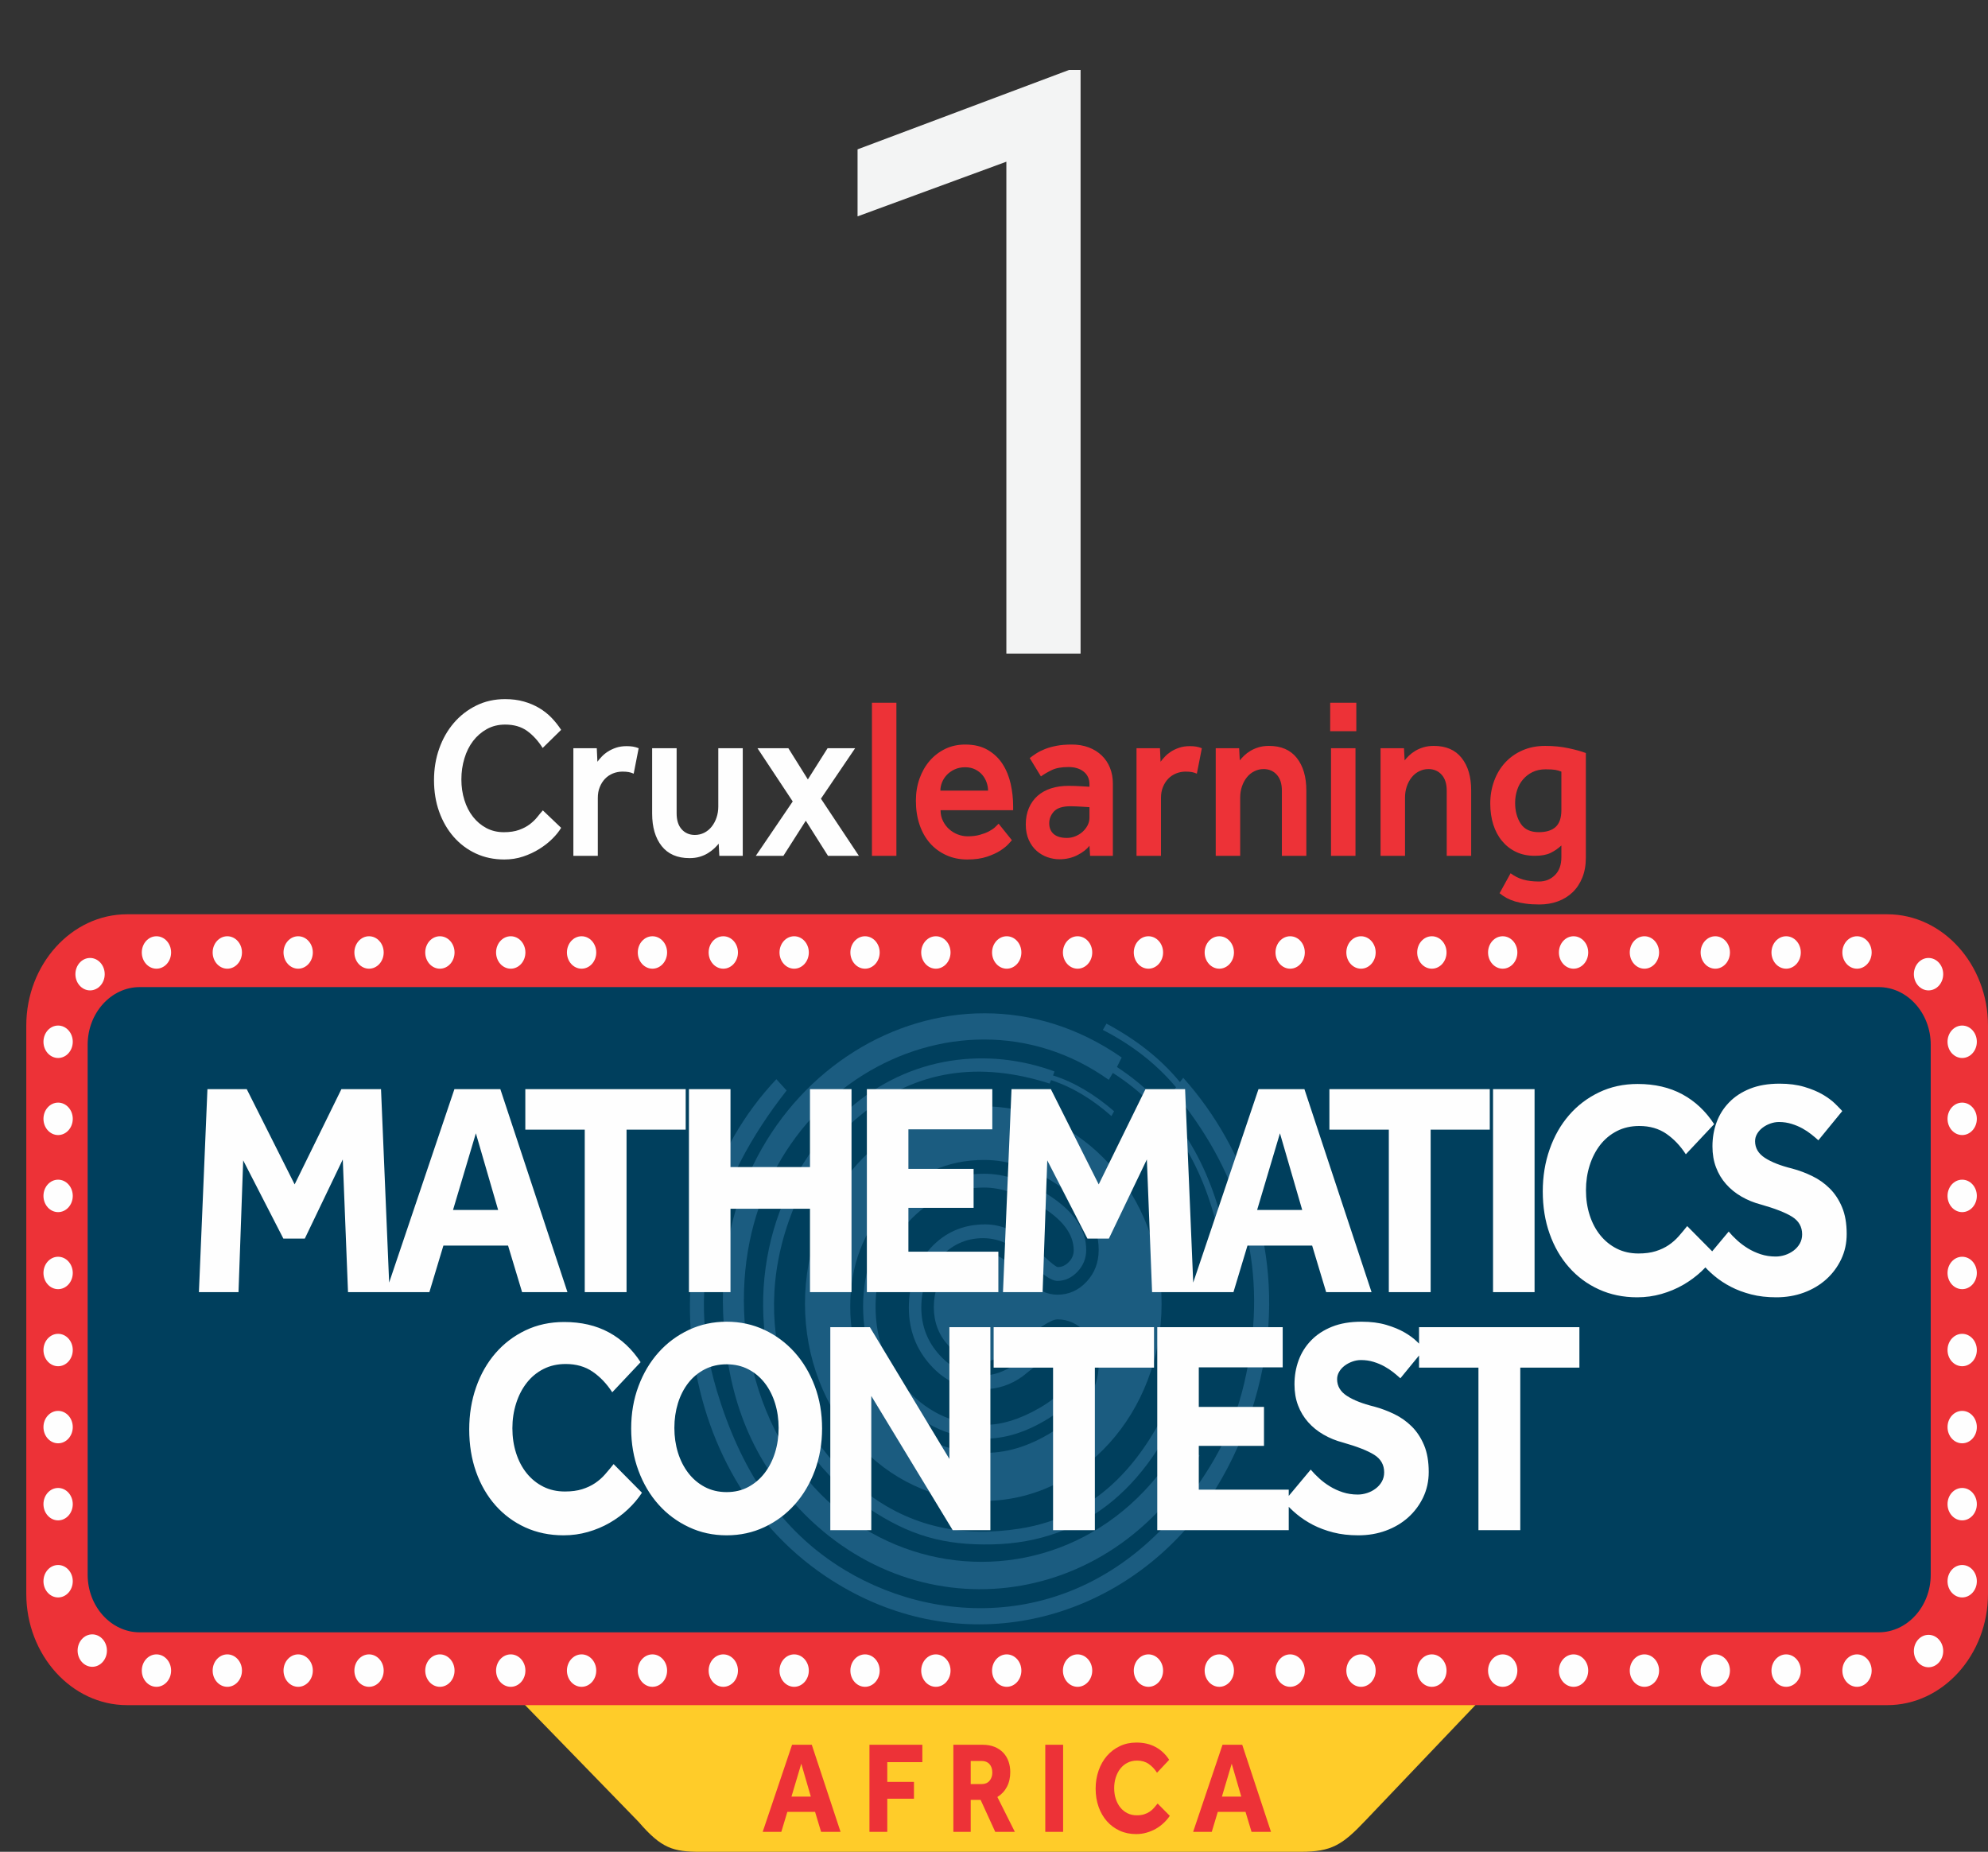 <svg width="73" height="68" viewBox="0 0 73 68" fill="none" xmlns="http://www.w3.org/2000/svg">
<rect x="0" y="0" width="73" height="68" fill="#333333" stroke="none"/>
<path fill-rule="evenodd" clip-rule="evenodd" d="M18.982 62.304H54.471L50.145 66.846C49.288 67.751 48.901 67.997 47.762 68H25.728C24.704 68 24.288 67.872 23.451 66.902L18.982 62.304Z" fill="#FFCC29"/>
<path fill-rule="evenodd" clip-rule="evenodd" d="M4.663 33.573H69.302C71.336 33.573 73 35.414 73 37.664V58.523C73 60.773 71.336 62.614 69.302 62.614H4.663C2.629 62.614 0.965 60.773 0.965 58.523V37.664C0.965 35.414 2.629 33.573 4.663 33.573V33.573Z" fill="#ED3237"/>
<path d="M5.13 36.247H68.986C70.037 36.247 70.897 37.199 70.897 38.361V57.826C70.897 58.989 70.037 59.94 68.986 59.94H5.13C4.079 59.94 3.219 58.989 3.219 57.826V38.361C3.219 37.199 4.079 36.247 5.13 36.247V36.247Z" fill="#003F5D"/>
<path fill-rule="evenodd" clip-rule="evenodd" d="M36.107 40.625C39.723 40.625 42.654 43.869 42.654 47.871C42.654 51.872 39.723 55.116 36.107 55.116C32.491 55.116 29.559 51.872 29.559 47.871C29.559 43.869 32.491 40.625 36.107 40.625V40.625ZM36.095 51.014C36.632 51.014 37.118 50.855 37.553 50.538C37.988 50.19 38.428 49.841 38.872 49.493C39.011 49.493 39.136 49.559 39.247 49.693C39.358 49.826 39.413 49.969 39.413 50.123C39.413 50.697 38.997 51.224 38.164 51.706C37.451 52.115 36.794 52.32 36.192 52.32C35.081 52.32 34.13 51.903 33.339 51.068C32.547 50.233 32.151 49.201 32.151 47.972C32.151 46.784 32.545 45.759 33.332 44.899C34.118 44.038 35.053 43.608 36.136 43.608C36.738 43.608 37.409 43.823 38.15 44.254C39.002 44.755 39.427 45.309 39.427 45.913C39.427 46.077 39.367 46.22 39.247 46.343C39.127 46.466 38.992 46.528 38.844 46.528C38.77 46.528 38.46 46.266 37.914 45.744C37.368 45.221 36.789 44.96 36.178 44.96C35.373 44.96 34.704 45.25 34.172 45.828C33.639 46.407 33.373 47.137 33.373 48.018C33.373 48.837 33.639 49.542 34.172 50.131C34.704 50.72 35.345 51.014 36.095 51.014V51.014ZM36.095 45.467C36.697 45.467 37.243 45.728 37.733 46.251C38.224 46.773 38.59 47.035 38.83 47.035C39.108 47.035 39.353 46.922 39.566 46.697C39.779 46.471 39.886 46.205 39.886 45.897C39.886 45.139 39.418 44.463 38.483 43.869C37.669 43.357 36.886 43.101 36.136 43.101C34.915 43.101 33.869 43.577 32.998 44.53C32.128 45.483 31.693 46.63 31.693 47.972C31.693 49.334 32.135 50.484 33.019 51.421C33.903 52.359 34.961 52.827 36.192 52.827C36.933 52.827 37.701 52.581 38.497 52.09C39.423 51.516 39.886 50.855 39.886 50.108C39.886 49.811 39.779 49.544 39.566 49.309C39.353 49.073 39.108 48.955 38.83 48.955C38.627 48.955 38.254 49.214 37.712 49.731C37.171 50.248 36.632 50.507 36.095 50.507C35.493 50.507 34.965 50.261 34.512 49.77C34.058 49.278 33.831 48.694 33.831 48.018C33.831 47.311 34.051 46.709 34.491 46.212C34.931 45.716 35.465 45.467 36.095 45.467V45.467ZM36.095 49.985C36.484 49.985 36.863 49.826 37.233 49.508C38.057 48.801 38.59 48.448 38.83 48.448C39.228 48.448 39.58 48.612 39.886 48.94C40.191 49.268 40.344 49.657 40.344 50.108C40.344 50.999 39.839 51.782 38.83 52.459C37.941 53.053 37.062 53.35 36.192 53.35C34.822 53.35 33.651 52.832 32.679 51.798C31.707 50.763 31.221 49.488 31.221 47.972C31.221 46.476 31.703 45.206 32.665 44.161C33.628 43.116 34.785 42.594 36.136 42.594C37.025 42.594 37.914 42.891 38.803 43.485C39.83 44.172 40.344 44.975 40.344 45.897C40.344 46.358 40.196 46.748 39.899 47.065C39.603 47.383 39.247 47.542 38.83 47.542C38.451 47.542 38.104 47.378 37.789 47.05C37.113 46.333 36.548 45.974 36.095 45.974C35.586 45.974 35.158 46.172 34.81 46.566C34.463 46.96 34.29 47.439 34.29 48.002C34.29 48.545 34.466 49.011 34.817 49.401C35.169 49.79 35.595 49.985 36.095 49.985V49.985Z" fill="#5DA3D8" fill-opacity="0.29"/>
<path fill-rule="evenodd" clip-rule="evenodd" d="M43.734 50.665C43.606 50.617 43.478 50.57 43.35 50.522C42.16 53.682 40.276 55.69 37.445 56.132C35.384 56.454 33.465 56.094 31.751 54.764C29.132 52.732 27.305 48.694 29.21 44.205C29.815 42.779 30.474 41.865 31.626 40.929C33.668 39.27 35.992 38.973 38.543 39.789C38.56 39.747 38.578 39.705 38.596 39.663C39.413 39.931 40.143 40.391 40.812 40.983C40.845 40.924 40.877 40.864 40.91 40.805C40.187 40.182 39.441 39.734 38.667 39.491C38.686 39.442 38.704 39.394 38.722 39.345C36.29 38.451 33.414 38.745 31.168 40.73C29.904 41.846 28.902 43.456 28.409 45.159C27.346 48.829 28.462 53.075 31.869 55.368C33.389 56.391 34.668 56.751 36.446 56.711C39.865 56.634 42.364 54.541 43.734 50.665V50.665Z" fill="#5DA3D8" fill-opacity="0.29"/>
<path fill-rule="evenodd" clip-rule="evenodd" d="M28.509 39.629C28.635 39.767 28.76 39.906 28.885 40.044C26.228 43.426 25.142 47.132 26.32 51.061C27.178 53.923 28.621 56.205 31.027 57.655C34.703 59.871 40.184 59.832 43.833 54.748C44.991 53.134 45.577 51.746 45.898 49.708C46.469 46.093 45.432 42.904 43.083 40.069C43.117 40.022 43.151 39.974 43.185 39.926C42.426 39.022 41.514 38.343 40.497 37.819C40.541 37.742 40.586 37.665 40.63 37.589C41.71 38.165 42.619 38.872 43.326 39.734C43.367 39.682 43.408 39.63 43.449 39.578C45.811 42.214 47.173 46.117 46.376 50.186C45.928 52.475 44.888 54.712 43.37 56.343C40.1 59.857 34.781 60.879 30.318 57.883C24.392 53.904 23.701 44.706 28.509 39.629V39.629Z" fill="#5DA3D8" fill-opacity="0.29"/>
<path fill-rule="evenodd" clip-rule="evenodd" d="M43.362 52.939L44.051 53.449C40.749 59.221 33.484 60.024 29.17 55.208C27.41 53.243 26.654 50.964 26.553 48.203C26.238 39.59 34.806 34.384 41.189 38.832L41.014 39.182C43.132 40.563 44.469 42.696 45.037 45.57L44.812 45.604C44.271 42.885 43.013 40.768 40.864 39.399L40.714 39.653C35.034 35.606 26.779 40.274 27.343 48.53C28.311 58.238 39.132 60.272 43.362 52.939V52.939Z" fill="#5DA3D8" fill-opacity="0.29"/>
<path fill-rule="evenodd" clip-rule="evenodd" d="M2.85 60.611C2.85 60.282 3.091 60.015 3.388 60.015C3.685 60.015 3.926 60.282 3.926 60.611C3.926 60.939 3.685 61.206 3.388 61.206C3.091 61.206 2.85 60.939 2.85 60.611ZM5.745 60.75C6.042 60.75 6.283 61.017 6.283 61.345C6.283 61.674 6.042 61.941 5.745 61.941C5.448 61.941 5.207 61.674 5.207 61.345C5.207 61.017 5.448 60.75 5.745 60.75ZM8.347 60.75C8.644 60.75 8.885 61.017 8.885 61.345C8.885 61.674 8.644 61.941 8.347 61.941C8.05 61.941 7.809 61.674 7.809 61.345C7.809 61.017 8.05 60.75 8.347 60.75ZM10.949 60.75C11.246 60.75 11.487 61.017 11.487 61.345C11.487 61.674 11.246 61.941 10.949 61.941C10.652 61.941 10.411 61.674 10.411 61.345C10.411 61.017 10.652 60.75 10.949 60.75ZM13.551 60.75C13.848 60.75 14.089 61.017 14.089 61.345C14.089 61.674 13.848 61.941 13.551 61.941C13.254 61.941 13.013 61.674 13.013 61.345C13.013 61.017 13.254 60.75 13.551 60.75ZM16.153 60.75C16.45 60.75 16.691 61.017 16.691 61.345C16.691 61.674 16.45 61.941 16.153 61.941C15.855 61.941 15.615 61.674 15.615 61.345C15.615 61.017 15.855 60.75 16.153 60.75ZM18.755 60.75C19.052 60.75 19.293 61.017 19.293 61.345C19.293 61.674 19.052 61.941 18.755 61.941C18.457 61.941 18.216 61.674 18.216 61.345C18.216 61.017 18.457 60.75 18.755 60.75ZM21.356 60.75C21.654 60.75 21.894 61.017 21.894 61.345C21.894 61.674 21.654 61.941 21.356 61.941C21.059 61.941 20.818 61.674 20.818 61.345C20.818 61.017 21.059 60.75 21.356 60.75ZM23.958 60.75C24.255 60.75 24.496 61.017 24.496 61.345C24.496 61.674 24.255 61.941 23.958 61.941C23.661 61.941 23.42 61.674 23.42 61.345C23.42 61.017 23.661 60.75 23.958 60.75ZM26.56 60.75C26.857 60.75 27.098 61.017 27.098 61.345C27.098 61.674 26.857 61.941 26.56 61.941C26.263 61.941 26.022 61.674 26.022 61.345C26.022 61.017 26.263 60.75 26.56 60.75ZM29.162 60.75C29.459 60.75 29.7 61.017 29.7 61.345C29.7 61.674 29.459 61.941 29.162 61.941C28.865 61.941 28.624 61.674 28.624 61.345C28.624 61.017 28.865 60.75 29.162 60.75ZM31.764 60.75C32.061 60.75 32.302 61.017 32.302 61.345C32.302 61.674 32.061 61.941 31.764 61.941C31.466 61.941 31.226 61.674 31.226 61.345C31.226 61.017 31.466 60.75 31.764 60.75ZM34.365 60.75C34.663 60.75 34.904 61.017 34.904 61.345C34.904 61.674 34.663 61.941 34.365 61.941C34.068 61.941 33.827 61.674 33.827 61.345C33.827 61.017 34.068 60.75 34.365 60.75ZM36.967 60.75C37.265 60.75 37.505 61.017 37.505 61.345C37.505 61.674 37.265 61.941 36.967 61.941C36.67 61.941 36.429 61.674 36.429 61.345C36.429 61.017 36.67 60.75 36.967 60.75ZM39.569 60.75C39.866 60.75 40.107 61.017 40.107 61.345C40.107 61.674 39.866 61.941 39.569 61.941C39.272 61.941 39.031 61.674 39.031 61.345C39.031 61.017 39.272 60.75 39.569 60.75ZM42.171 60.75C42.468 60.75 42.709 61.017 42.709 61.345C42.709 61.674 42.468 61.941 42.171 61.941C41.874 61.941 41.633 61.674 41.633 61.345C41.633 61.017 41.874 60.75 42.171 60.75ZM44.773 60.75C45.07 60.75 45.311 61.017 45.311 61.345C45.311 61.674 45.07 61.941 44.773 61.941C44.476 61.941 44.235 61.674 44.235 61.345C44.235 61.017 44.476 60.75 44.773 60.75ZM47.375 60.75C47.672 60.75 47.913 61.017 47.913 61.345C47.913 61.674 47.672 61.941 47.375 61.941C47.078 61.941 46.837 61.674 46.837 61.345C46.837 61.017 47.078 60.75 47.375 60.75ZM49.977 60.75C50.274 60.75 50.515 61.017 50.515 61.345C50.515 61.674 50.274 61.941 49.977 61.941C49.679 61.941 49.438 61.674 49.438 61.345C49.438 61.017 49.679 60.75 49.977 60.75ZM52.578 60.75C52.876 60.75 53.117 61.017 53.117 61.345C53.117 61.674 52.876 61.941 52.578 61.941C52.281 61.941 52.04 61.674 52.04 61.345C52.04 61.017 52.281 60.75 52.578 60.75ZM55.18 60.75C55.477 60.75 55.718 61.017 55.718 61.345C55.718 61.674 55.477 61.941 55.18 61.941C54.883 61.941 54.642 61.674 54.642 61.345C54.642 61.017 54.883 60.75 55.18 60.75ZM57.782 60.75C58.079 60.75 58.32 61.017 58.32 61.345C58.32 61.674 58.079 61.941 57.782 61.941C57.485 61.941 57.244 61.674 57.244 61.345C57.244 61.017 57.485 60.75 57.782 60.75ZM60.384 60.75C60.681 60.75 60.922 61.017 60.922 61.345C60.922 61.674 60.681 61.941 60.384 61.941C60.087 61.941 59.846 61.674 59.846 61.345C59.846 61.017 60.087 60.75 60.384 60.75ZM62.986 60.75C63.283 60.75 63.524 61.017 63.524 61.345C63.524 61.674 63.283 61.941 62.986 61.941C62.688 61.941 62.448 61.674 62.448 61.345C62.448 61.017 62.688 60.75 62.986 60.75ZM65.588 60.75C65.885 60.75 66.126 61.017 66.126 61.345C66.126 61.674 65.885 61.941 65.588 61.941C65.29 61.941 65.049 61.674 65.049 61.345C65.049 61.017 65.29 60.75 65.588 60.75ZM68.19 60.75C68.487 60.75 68.728 61.017 68.728 61.345C68.728 61.674 68.487 61.941 68.19 61.941C67.892 61.941 67.652 61.674 67.652 61.345C67.652 61.017 67.892 60.75 68.19 60.75ZM70.278 60.627C70.278 60.298 70.519 60.032 70.816 60.032C71.114 60.032 71.355 60.298 71.355 60.627C71.355 60.956 71.114 61.223 70.816 61.223C70.519 61.223 70.278 60.956 70.278 60.627ZM1.596 58.064C1.596 57.735 1.837 57.468 2.134 57.468C2.431 57.468 2.672 57.735 2.672 58.064C2.672 58.392 2.431 58.659 2.134 58.659C1.837 58.659 1.596 58.392 1.596 58.064ZM1.596 55.234C1.596 54.905 1.837 54.639 2.134 54.639C2.431 54.639 2.672 54.905 2.672 55.234C2.672 55.562 2.431 55.829 2.134 55.829C1.837 55.829 1.596 55.562 1.596 55.234ZM1.596 52.404C1.596 52.075 1.837 51.809 2.134 51.809C2.431 51.809 2.672 52.075 2.672 52.404C2.672 52.733 2.431 52.999 2.134 52.999C1.837 52.999 1.596 52.733 1.596 52.404ZM1.596 49.574C1.596 49.245 1.837 48.979 2.134 48.979C2.431 48.979 2.672 49.245 2.672 49.574C2.672 49.903 2.431 50.169 2.134 50.169C1.837 50.169 1.596 49.903 1.596 49.574ZM1.596 46.744C1.596 46.415 1.837 46.149 2.134 46.149C2.431 46.149 2.672 46.415 2.672 46.744C2.672 47.073 2.431 47.339 2.134 47.339C1.837 47.339 1.596 47.073 1.596 46.744ZM1.596 43.914C1.596 43.585 1.837 43.319 2.134 43.319C2.431 43.319 2.672 43.585 2.672 43.914C2.672 44.243 2.431 44.51 2.134 44.51C1.837 44.51 1.596 44.243 1.596 43.914ZM1.596 41.084C1.596 40.756 1.837 40.489 2.134 40.489C2.431 40.489 2.672 40.756 2.672 41.084C2.672 41.413 2.431 41.68 2.134 41.68C1.837 41.68 1.596 41.413 1.596 41.084ZM71.514 58.064C71.514 57.735 71.755 57.468 72.052 57.468C72.349 57.468 72.59 57.735 72.59 58.064C72.59 58.392 72.349 58.659 72.052 58.659C71.755 58.659 71.514 58.392 71.514 58.064V58.064ZM71.514 55.234C71.514 54.905 71.755 54.639 72.052 54.639C72.349 54.639 72.59 54.905 72.59 55.234C72.59 55.562 72.349 55.829 72.052 55.829C71.755 55.829 71.514 55.562 71.514 55.234V55.234ZM71.514 52.404C71.514 52.075 71.755 51.809 72.052 51.809C72.349 51.809 72.59 52.075 72.59 52.404C72.59 52.733 72.349 52.999 72.052 52.999C71.755 52.999 71.514 52.733 71.514 52.404V52.404ZM71.514 49.574C71.514 49.245 71.755 48.979 72.052 48.979C72.349 48.979 72.59 49.245 72.59 49.574C72.59 49.903 72.349 50.169 72.052 50.169C71.755 50.169 71.514 49.903 71.514 49.574V49.574ZM71.514 46.744C71.514 46.415 71.755 46.149 72.052 46.149C72.349 46.149 72.59 46.415 72.59 46.744C72.59 47.073 72.349 47.339 72.052 47.339C71.755 47.339 71.514 47.073 71.514 46.744V46.744ZM71.514 43.914C71.514 43.585 71.755 43.319 72.052 43.319C72.349 43.319 72.59 43.585 72.59 43.914C72.59 44.243 72.349 44.51 72.052 44.51C71.755 44.51 71.514 44.243 71.514 43.914V43.914ZM71.514 41.084C71.514 40.756 71.755 40.489 72.052 40.489C72.349 40.489 72.59 40.756 72.59 41.084C72.59 41.413 72.349 41.68 72.052 41.68C71.755 41.68 71.514 41.413 71.514 41.084V41.084ZM5.745 34.38C6.042 34.38 6.283 34.646 6.283 34.975C6.283 35.304 6.042 35.571 5.745 35.571C5.448 35.571 5.207 35.304 5.207 34.975C5.207 34.646 5.448 34.38 5.745 34.38ZM8.347 34.38C8.644 34.38 8.885 34.646 8.885 34.975C8.885 35.304 8.644 35.571 8.347 35.571C8.05 35.571 7.809 35.304 7.809 34.975C7.809 34.646 8.05 34.38 8.347 34.38ZM10.949 34.38C11.246 34.38 11.487 34.646 11.487 34.975C11.487 35.304 11.246 35.571 10.949 35.571C10.652 35.571 10.411 35.304 10.411 34.975C10.411 34.646 10.652 34.38 10.949 34.38ZM13.551 34.38C13.848 34.38 14.089 34.646 14.089 34.975C14.089 35.304 13.848 35.571 13.551 35.571C13.254 35.571 13.013 35.304 13.013 34.975C13.013 34.646 13.254 34.38 13.551 34.38ZM16.153 34.38C16.45 34.38 16.691 34.646 16.691 34.975C16.691 35.304 16.45 35.571 16.153 35.571C15.855 35.571 15.615 35.304 15.615 34.975C15.615 34.646 15.855 34.38 16.153 34.38ZM18.755 34.38C19.052 34.38 19.293 34.646 19.293 34.975C19.293 35.304 19.052 35.571 18.755 35.571C18.457 35.571 18.216 35.304 18.216 34.975C18.216 34.646 18.457 34.38 18.755 34.38ZM21.356 34.38C21.654 34.38 21.894 34.646 21.894 34.975C21.894 35.304 21.654 35.571 21.356 35.571C21.059 35.571 20.818 35.304 20.818 34.975C20.818 34.646 21.059 34.38 21.356 34.38ZM23.958 34.38C24.255 34.38 24.496 34.646 24.496 34.975C24.496 35.304 24.255 35.571 23.958 35.571C23.661 35.571 23.42 35.304 23.42 34.975C23.42 34.646 23.661 34.38 23.958 34.38ZM26.56 34.38C26.857 34.38 27.098 34.646 27.098 34.975C27.098 35.304 26.857 35.571 26.56 35.571C26.263 35.571 26.022 35.304 26.022 34.975C26.022 34.646 26.263 34.38 26.56 34.38ZM29.162 34.38C29.459 34.38 29.7 34.646 29.7 34.975C29.7 35.304 29.459 35.571 29.162 35.571C28.865 35.571 28.624 35.304 28.624 34.975C28.624 34.646 28.865 34.38 29.162 34.38ZM31.764 34.38C32.061 34.38 32.302 34.646 32.302 34.975C32.302 35.304 32.061 35.571 31.764 35.571C31.466 35.571 31.226 35.304 31.226 34.975C31.226 34.646 31.466 34.38 31.764 34.38ZM34.365 34.38C34.663 34.38 34.904 34.646 34.904 34.975C34.904 35.304 34.663 35.571 34.365 35.571C34.068 35.571 33.827 35.304 33.827 34.975C33.827 34.646 34.068 34.38 34.365 34.38ZM36.967 34.38C37.265 34.38 37.505 34.646 37.505 34.975C37.505 35.304 37.265 35.571 36.967 35.571C36.67 35.571 36.429 35.304 36.429 34.975C36.429 34.646 36.67 34.38 36.967 34.38ZM39.569 34.38C39.866 34.38 40.107 34.646 40.107 34.975C40.107 35.304 39.866 35.571 39.569 35.571C39.272 35.571 39.031 35.304 39.031 34.975C39.031 34.646 39.272 34.38 39.569 34.38ZM42.171 34.38C42.468 34.38 42.709 34.646 42.709 34.975C42.709 35.304 42.468 35.571 42.171 35.571C41.874 35.571 41.633 35.304 41.633 34.975C41.633 34.646 41.874 34.38 42.171 34.38ZM44.773 34.38C45.07 34.38 45.311 34.646 45.311 34.975C45.311 35.304 45.07 35.571 44.773 35.571C44.476 35.571 44.235 35.304 44.235 34.975C44.235 34.646 44.476 34.38 44.773 34.38ZM47.375 34.38C47.672 34.38 47.913 34.646 47.913 34.975C47.913 35.304 47.672 35.571 47.375 35.571C47.078 35.571 46.837 35.304 46.837 34.975C46.837 34.646 47.078 34.38 47.375 34.38ZM49.977 34.38C50.274 34.38 50.515 34.646 50.515 34.975C50.515 35.304 50.274 35.571 49.977 35.571C49.679 35.571 49.438 35.304 49.438 34.975C49.438 34.646 49.679 34.38 49.977 34.38ZM52.578 34.38C52.876 34.38 53.117 34.646 53.117 34.975C53.117 35.304 52.876 35.571 52.578 35.571C52.281 35.571 52.04 35.304 52.04 34.975C52.04 34.646 52.281 34.38 52.578 34.38ZM55.18 34.38C55.477 34.38 55.718 34.646 55.718 34.975C55.718 35.304 55.477 35.571 55.18 35.571C54.883 35.571 54.642 35.304 54.642 34.975C54.642 34.646 54.883 34.38 55.18 34.38ZM57.782 34.38C58.079 34.38 58.32 34.646 58.32 34.975C58.32 35.304 58.079 35.571 57.782 35.571C57.485 35.571 57.244 35.304 57.244 34.975C57.244 34.646 57.485 34.38 57.782 34.38ZM60.384 34.38C60.681 34.38 60.922 34.646 60.922 34.975C60.922 35.304 60.681 35.571 60.384 35.571C60.087 35.571 59.846 35.304 59.846 34.975C59.846 34.646 60.087 34.38 60.384 34.38ZM62.986 34.38C63.283 34.38 63.524 34.646 63.524 34.975C63.524 35.304 63.283 35.571 62.986 35.571C62.688 35.571 62.448 35.304 62.448 34.975C62.448 34.646 62.688 34.38 62.986 34.38ZM65.588 34.38C65.885 34.38 66.126 34.646 66.126 34.975C66.126 35.304 65.885 35.571 65.588 35.571C65.29 35.571 65.049 35.304 65.049 34.975C65.049 34.646 65.29 34.38 65.588 34.38ZM68.19 34.38C68.487 34.38 68.728 34.646 68.728 34.975C68.728 35.304 68.487 35.571 68.19 35.571C67.892 35.571 67.652 35.304 67.652 34.975C67.652 34.646 67.892 34.38 68.19 34.38ZM1.596 38.254C1.596 37.926 1.837 37.659 2.134 37.659C2.431 37.659 2.672 37.926 2.672 38.254C2.672 38.583 2.431 38.85 2.134 38.85C1.837 38.85 1.596 38.583 1.596 38.254ZM71.514 38.254C71.514 37.926 71.755 37.659 72.052 37.659C72.349 37.659 72.59 37.926 72.59 38.254C72.59 38.583 72.349 38.85 72.052 38.85C71.755 38.85 71.514 38.583 71.514 38.254ZM70.278 35.772C70.278 35.444 70.519 35.177 70.816 35.177C71.114 35.177 71.355 35.444 71.355 35.772C71.355 36.101 71.114 36.368 70.816 36.368C70.519 36.368 70.278 36.101 70.278 35.772ZM2.769 35.772C2.769 35.444 3.01 35.177 3.307 35.177C3.604 35.177 3.845 35.444 3.845 35.772C3.845 36.101 3.604 36.368 3.307 36.368C3.01 36.368 2.769 36.101 2.769 35.772V35.772Z" fill="#FEFEFE"/>
<path d="M7.617 39.995H9.061L10.819 43.492L12.536 39.995H13.991L14.304 47.448H12.779L12.587 42.576L11.193 45.481H10.405L8.93 42.609L8.758 47.448H7.304L7.617 39.995V39.995ZM16.686 39.995H18.373L20.837 47.448H19.171L18.656 45.738H16.282L15.767 47.448H14.171L16.686 39.995V39.995ZM18.292 44.431L17.474 41.615L16.635 44.431H18.292ZM21.472 41.481H19.29V39.995H25.179V41.481H23.007V47.448H21.472V41.481V41.481ZM25.298 39.995H26.824V42.855H29.743V39.995H31.268V47.448H29.743V44.386H26.824V47.448H25.298V39.995V39.995ZM31.832 39.995H36.438V41.47H33.357V42.922H35.751V44.353H33.357V45.962H36.66V47.448H31.832V39.995V39.995ZM37.143 39.995H38.588L40.345 43.492L42.062 39.995H43.517L43.83 47.448H42.305L42.113 42.576L40.719 45.481H39.931L38.456 42.609L38.285 47.448H36.83L37.143 39.995V39.995ZM46.212 39.995H47.899L50.364 47.448H48.697L48.182 45.738H45.808L45.293 47.448H43.697L46.212 39.995V39.995ZM47.818 44.431L47 41.615L46.162 44.431H47.818V44.431ZM50.998 41.481H48.816V39.995H54.705V41.481H52.534V47.448H50.998V41.481V41.481ZM54.825 39.995H56.35V47.448H54.825V39.995V39.995ZM62.995 46.074C62.853 46.289 62.681 46.493 62.48 46.683C62.277 46.873 62.053 47.038 61.808 47.18C61.562 47.321 61.296 47.433 61.01 47.515C60.724 47.597 60.426 47.638 60.116 47.638C59.604 47.638 59.136 47.541 58.712 47.347C58.288 47.154 57.922 46.884 57.616 46.537C57.309 46.191 57.072 45.781 56.904 45.308C56.735 44.835 56.651 44.315 56.651 43.749C56.651 43.198 56.735 42.682 56.904 42.202C57.072 41.721 57.309 41.304 57.616 40.95C57.922 40.596 58.289 40.317 58.717 40.112C59.144 39.907 59.617 39.804 60.136 39.804C60.762 39.804 61.309 39.931 61.777 40.184C62.245 40.438 62.634 40.803 62.944 41.28L61.904 42.386C61.702 42.073 61.462 41.822 61.187 41.632C60.91 41.442 60.58 41.347 60.197 41.347C59.894 41.347 59.621 41.408 59.378 41.531C59.136 41.654 58.931 41.824 58.762 42.039C58.594 42.256 58.464 42.507 58.373 42.794C58.282 43.081 58.237 43.384 58.237 43.705C58.237 44.032 58.282 44.338 58.373 44.621C58.464 44.904 58.594 45.15 58.762 45.358C58.931 45.567 59.133 45.731 59.368 45.85C59.604 45.969 59.87 46.029 60.166 46.029C60.409 46.029 60.619 46.001 60.797 45.945C60.976 45.889 61.134 45.815 61.272 45.722C61.41 45.629 61.533 45.52 61.641 45.398C61.749 45.275 61.853 45.15 61.954 45.023L62.995 46.074V46.074ZM63.478 45.224C63.565 45.329 63.668 45.435 63.786 45.543C63.904 45.651 64.035 45.749 64.18 45.839C64.325 45.928 64.483 46.001 64.654 46.057C64.826 46.113 65.01 46.141 65.205 46.141C65.319 46.141 65.434 46.122 65.548 46.085C65.663 46.048 65.767 45.993 65.861 45.923C65.956 45.852 66.031 45.766 66.089 45.666C66.146 45.565 66.175 45.452 66.175 45.325C66.175 45.049 66.053 44.835 65.811 44.682C65.569 44.53 65.185 44.379 64.659 44.23C64.404 44.163 64.166 44.066 63.947 43.939C63.728 43.813 63.54 43.66 63.382 43.481C63.223 43.302 63.1 43.097 63.013 42.866C62.925 42.636 62.882 42.379 62.882 42.095C62.882 41.783 62.932 41.488 63.033 41.213C63.134 40.937 63.287 40.693 63.493 40.481C63.698 40.268 63.954 40.101 64.26 39.978C64.567 39.855 64.929 39.793 65.346 39.793C65.69 39.793 65.993 39.833 66.255 39.911C66.518 39.989 66.742 40.082 66.927 40.19C67.112 40.298 67.264 40.41 67.382 40.525C67.499 40.641 67.589 40.732 67.649 40.799L66.771 41.872C66.697 41.805 66.611 41.732 66.513 41.654C66.415 41.576 66.306 41.503 66.185 41.436C66.063 41.369 65.93 41.313 65.786 41.269C65.641 41.224 65.488 41.201 65.326 41.201C65.218 41.201 65.112 41.22 65.008 41.257C64.904 41.294 64.809 41.345 64.725 41.408C64.641 41.471 64.574 41.546 64.523 41.632C64.472 41.717 64.447 41.809 64.447 41.906C64.447 42.159 64.569 42.364 64.811 42.52C65.053 42.676 65.387 42.807 65.811 42.911C66.06 42.978 66.304 43.069 66.543 43.185C66.782 43.3 66.996 43.451 67.185 43.638C67.373 43.824 67.525 44.053 67.639 44.325C67.754 44.597 67.811 44.926 67.811 45.314C67.811 45.649 67.744 45.958 67.609 46.241C67.474 46.524 67.291 46.77 67.058 46.979C66.826 47.187 66.553 47.349 66.24 47.465C65.927 47.58 65.589 47.638 65.225 47.638C64.888 47.638 64.582 47.603 64.306 47.532C64.03 47.461 63.781 47.368 63.558 47.252C63.336 47.137 63.136 47.005 62.957 46.856C62.779 46.707 62.626 46.554 62.498 46.398L63.478 45.224V45.224ZM23.573 54.814C23.432 55.03 23.26 55.233 23.058 55.423C22.856 55.613 22.632 55.779 22.386 55.92C22.14 56.062 21.874 56.173 21.588 56.255C21.302 56.337 21.004 56.378 20.694 56.378C20.182 56.378 19.714 56.281 19.29 56.088C18.866 55.894 18.501 55.624 18.194 55.278C17.888 54.931 17.65 54.521 17.482 54.048C17.314 53.575 17.23 53.056 17.23 52.489C17.23 51.938 17.314 51.422 17.482 50.942C17.65 50.461 17.888 50.044 18.194 49.69C18.501 49.336 18.867 49.057 19.295 48.852C19.723 48.647 20.196 48.545 20.714 48.545C21.341 48.545 21.888 48.671 22.356 48.925C22.824 49.178 23.213 49.543 23.523 50.02L22.482 51.126C22.28 50.813 22.041 50.562 21.765 50.372C21.489 50.182 21.159 50.087 20.775 50.087C20.472 50.087 20.199 50.148 19.957 50.271C19.714 50.394 19.509 50.564 19.341 50.78C19.172 50.996 19.043 51.247 18.952 51.534C18.861 51.821 18.815 52.124 18.815 52.445C18.815 52.772 18.861 53.078 18.952 53.361C19.043 53.644 19.172 53.89 19.341 54.099C19.509 54.307 19.711 54.471 19.947 54.59C20.182 54.709 20.448 54.769 20.745 54.769C20.987 54.769 21.198 54.741 21.376 54.685C21.554 54.629 21.713 54.555 21.851 54.462C21.989 54.369 22.112 54.261 22.219 54.138C22.327 54.015 22.431 53.89 22.532 53.763L23.573 54.814V54.814ZM26.682 56.378C26.184 56.378 25.721 56.278 25.294 56.076C24.866 55.875 24.495 55.6 24.182 55.249C23.869 54.899 23.623 54.484 23.445 54.004C23.266 53.523 23.177 53.007 23.177 52.456C23.177 51.897 23.266 51.379 23.445 50.903C23.623 50.426 23.869 50.012 24.182 49.662C24.495 49.312 24.866 49.036 25.294 48.835C25.721 48.634 26.184 48.534 26.682 48.534C27.18 48.534 27.644 48.634 28.071 48.835C28.499 49.036 28.869 49.312 29.182 49.662C29.495 50.012 29.741 50.426 29.92 50.903C30.098 51.379 30.187 51.897 30.187 52.456C30.187 53.007 30.098 53.523 29.92 54.004C29.741 54.484 29.495 54.899 29.182 55.249C28.869 55.6 28.499 55.875 28.071 56.076C27.644 56.278 27.18 56.378 26.682 56.378ZM26.682 54.791C26.979 54.791 27.245 54.728 27.48 54.602C27.716 54.475 27.916 54.303 28.081 54.087C28.246 53.871 28.372 53.622 28.46 53.339C28.548 53.056 28.591 52.754 28.591 52.434C28.591 52.113 28.548 51.812 28.46 51.528C28.372 51.245 28.246 50.998 28.081 50.785C27.916 50.573 27.716 50.405 27.48 50.282C27.245 50.16 26.979 50.098 26.682 50.098C26.386 50.098 26.118 50.16 25.879 50.282C25.64 50.405 25.438 50.573 25.273 50.785C25.108 50.998 24.982 51.245 24.894 51.528C24.807 51.812 24.763 52.113 24.763 52.434C24.763 52.754 24.807 53.056 24.894 53.339C24.982 53.622 25.108 53.871 25.273 54.087C25.438 54.303 25.64 54.475 25.879 54.602C26.118 54.728 26.386 54.791 26.682 54.791ZM30.489 48.735H31.943L34.862 53.573V48.735H36.367V56.188H34.983L31.994 51.26V56.188H30.489V48.735V48.735ZM38.669 50.221H36.487V48.735H42.376V50.221H40.204V56.188H38.669V50.221V50.221ZM42.495 48.735H47.101V50.21H44.02V51.663H46.414V53.093H44.02V54.702H47.323V56.188H42.495V48.735V48.735ZM48.13 53.965C48.217 54.069 48.32 54.175 48.438 54.283C48.555 54.391 48.687 54.49 48.832 54.579C48.976 54.668 49.135 54.741 49.306 54.797C49.478 54.853 49.662 54.881 49.857 54.881C49.971 54.881 50.086 54.862 50.2 54.825C50.315 54.788 50.419 54.734 50.513 54.663C50.608 54.592 50.684 54.507 50.741 54.406C50.798 54.305 50.827 54.192 50.827 54.065C50.827 53.789 50.705 53.575 50.463 53.422C50.221 53.27 49.837 53.119 49.311 52.97C49.056 52.903 48.818 52.806 48.599 52.679C48.38 52.553 48.192 52.4 48.034 52.221C47.875 52.042 47.752 51.837 47.665 51.607C47.577 51.376 47.534 51.119 47.534 50.836C47.534 50.523 47.584 50.228 47.685 49.953C47.786 49.677 47.939 49.433 48.145 49.221C48.35 49.008 48.606 48.841 48.912 48.718C49.219 48.595 49.581 48.534 49.998 48.534C50.342 48.534 50.645 48.573 50.907 48.651C51.17 48.729 51.394 48.822 51.579 48.93C51.764 49.038 51.916 49.15 52.034 49.266C52.151 49.381 52.241 49.472 52.301 49.539L51.422 50.612C51.348 50.545 51.263 50.472 51.165 50.394C51.067 50.316 50.958 50.243 50.837 50.176C50.715 50.109 50.583 50.053 50.438 50.009C50.293 49.964 50.14 49.942 49.978 49.942C49.87 49.942 49.764 49.96 49.66 49.998C49.556 50.035 49.461 50.085 49.377 50.148C49.293 50.212 49.225 50.286 49.175 50.372C49.124 50.458 49.099 50.549 49.099 50.646C49.099 50.899 49.221 51.104 49.463 51.26C49.705 51.417 50.039 51.547 50.463 51.651C50.712 51.718 50.956 51.81 51.195 51.925C51.434 52.041 51.648 52.191 51.837 52.378C52.025 52.564 52.177 52.793 52.291 53.065C52.406 53.337 52.463 53.666 52.463 54.054C52.463 54.389 52.395 54.698 52.261 54.981C52.126 55.264 51.943 55.51 51.711 55.719C51.478 55.928 51.205 56.09 50.892 56.205C50.579 56.321 50.241 56.378 49.877 56.378C49.54 56.378 49.234 56.343 48.958 56.272C48.682 56.201 48.433 56.108 48.21 55.993C47.988 55.877 47.788 55.745 47.609 55.596C47.431 55.447 47.278 55.294 47.15 55.138L48.13 53.965V53.965ZM54.289 50.221H52.108V48.735H57.996V50.221H55.825V56.188H54.289V50.221V50.221Z" fill="#FEFEFE"/>
<path d="M29.085 64.069H29.809L30.866 67.268H30.151L29.93 66.534H28.911L28.69 67.268H28.006L29.085 64.069ZM29.774 65.973L29.423 64.764L29.063 65.973H29.774ZM31.927 64.069H33.869V64.707H32.581V65.431H33.561V66.05H32.581V67.268H31.927V64.069V64.069ZM35.008 64.069H36.083C36.25 64.069 36.398 64.096 36.525 64.148C36.652 64.201 36.758 64.273 36.843 64.364C36.928 64.455 36.992 64.561 37.034 64.683C37.076 64.804 37.097 64.934 37.097 65.071C37.097 65.279 37.056 65.461 36.973 65.616C36.891 65.771 36.775 65.895 36.624 65.987L37.266 67.268H36.546L36.009 66.093H35.645V67.268H35.008V64.069ZM36.048 65.513C36.169 65.513 36.265 65.473 36.334 65.393C36.403 65.313 36.438 65.212 36.438 65.091C36.438 64.96 36.403 64.856 36.334 64.779C36.265 64.702 36.169 64.664 36.048 64.664H35.645V65.513H36.048V65.513ZM38.383 64.069H39.038V67.268H38.383V64.069ZM42.955 66.678C42.894 66.771 42.82 66.858 42.733 66.939C42.647 67.021 42.551 67.092 42.445 67.153C42.34 67.213 42.226 67.261 42.103 67.296C41.98 67.332 41.852 67.349 41.719 67.349C41.5 67.349 41.299 67.308 41.117 67.225C40.935 67.141 40.778 67.026 40.646 66.877C40.515 66.728 40.413 66.552 40.341 66.35C40.269 66.146 40.232 65.923 40.232 65.68C40.232 65.444 40.269 65.223 40.341 65.016C40.413 64.81 40.515 64.631 40.646 64.479C40.778 64.327 40.935 64.208 41.119 64.12C41.302 64.032 41.505 63.988 41.728 63.988C41.996 63.988 42.231 64.042 42.432 64.151C42.633 64.26 42.8 64.416 42.933 64.621L42.486 65.096C42.4 64.961 42.297 64.853 42.179 64.772C42.06 64.69 41.919 64.65 41.754 64.65C41.624 64.65 41.507 64.676 41.403 64.729C41.299 64.781 41.211 64.854 41.138 64.947C41.066 65.039 41.011 65.147 40.971 65.27C40.932 65.394 40.913 65.524 40.913 65.661C40.913 65.802 40.932 65.933 40.971 66.054C41.011 66.176 41.066 66.281 41.138 66.371C41.211 66.461 41.297 66.531 41.398 66.582C41.5 66.633 41.614 66.659 41.741 66.659C41.845 66.659 41.935 66.647 42.012 66.623C42.088 66.599 42.156 66.567 42.216 66.527C42.275 66.487 42.328 66.441 42.374 66.388C42.42 66.335 42.465 66.281 42.508 66.227L42.955 66.678V66.678ZM44.891 64.069H45.615L46.672 67.268H45.957L45.736 66.534H44.717L44.496 67.268H43.812L44.891 64.069V64.069ZM45.58 65.973L45.229 64.764L44.869 65.973H45.58Z" fill="#ED3237"/>
<path d="M20.605 30.398C20.528 30.528 20.423 30.66 20.288 30.794C20.154 30.929 19.995 31.054 19.813 31.169C19.63 31.285 19.429 31.379 19.211 31.452C18.993 31.525 18.762 31.561 18.518 31.561C18.138 31.561 17.79 31.488 17.475 31.342C17.16 31.196 16.889 30.992 16.66 30.731C16.432 30.47 16.254 30.163 16.127 29.809C16 29.455 15.937 29.067 15.937 28.646C15.937 28.236 16 27.851 16.127 27.492C16.254 27.132 16.433 26.818 16.664 26.548C16.895 26.278 17.171 26.065 17.49 25.908C17.81 25.75 18.163 25.672 18.549 25.672C18.797 25.672 19.026 25.701 19.234 25.76C19.442 25.819 19.631 25.899 19.801 26C19.971 26.102 20.122 26.221 20.254 26.358C20.386 26.496 20.503 26.643 20.605 26.801L19.927 27.466C19.764 27.208 19.575 27 19.36 26.843C19.144 26.686 18.873 26.607 18.549 26.607C18.3 26.607 18.077 26.662 17.879 26.771C17.681 26.881 17.512 27.027 17.372 27.209C17.233 27.392 17.126 27.605 17.053 27.85C16.979 28.094 16.942 28.351 16.942 28.621C16.942 28.89 16.979 29.143 17.053 29.379C17.126 29.615 17.232 29.82 17.369 29.994C17.506 30.168 17.669 30.306 17.86 30.407C18.05 30.508 18.264 30.559 18.503 30.559C18.721 30.559 18.908 30.53 19.063 30.474C19.218 30.418 19.349 30.348 19.459 30.264C19.568 30.179 19.659 30.091 19.733 29.998C19.806 29.905 19.873 29.826 19.934 29.758L20.605 30.398V30.398ZM21.054 27.475H21.914L21.937 27.972C21.977 27.916 22.03 27.854 22.093 27.787C22.157 27.719 22.231 27.657 22.318 27.601C22.404 27.545 22.504 27.497 22.618 27.458C22.733 27.419 22.863 27.399 23.011 27.399C23.097 27.399 23.174 27.405 23.243 27.416C23.311 27.427 23.381 27.447 23.452 27.475L23.269 28.41C23.208 28.382 23.146 28.362 23.083 28.351C23.019 28.34 22.945 28.334 22.858 28.334C22.736 28.334 22.62 28.357 22.508 28.401C22.396 28.447 22.3 28.511 22.219 28.595C22.137 28.68 22.073 28.781 22.025 28.899C21.976 29.017 21.952 29.149 21.952 29.295V31.426H21.054V27.475V27.475ZM23.947 27.475H24.846V29.868C24.846 30.12 24.908 30.316 25.032 30.453C25.156 30.591 25.318 30.66 25.516 30.66C25.637 30.66 25.752 30.633 25.858 30.58C25.965 30.526 26.056 30.452 26.132 30.356C26.208 30.261 26.268 30.15 26.311 30.023C26.354 29.897 26.376 29.761 26.376 29.615V27.475H27.274V31.426H26.414L26.391 30.98C26.345 31.036 26.29 31.095 26.224 31.157C26.158 31.218 26.081 31.276 25.995 31.329C25.909 31.383 25.81 31.426 25.698 31.46C25.587 31.494 25.46 31.511 25.318 31.511C24.871 31.511 24.531 31.363 24.297 31.068C24.064 30.773 23.947 30.376 23.947 29.876V27.475V27.475ZM29.109 29.43L27.815 27.475H28.949L29.665 28.621L30.389 27.475H31.401L30.145 29.328L31.538 31.426H30.404L29.589 30.137L28.767 31.426H27.754L29.109 29.43V29.43Z" fill="#FEFEFE"/>
<path d="M32.018 25.806H32.916V31.426H32.018V25.806ZM37.157 30.853C37.142 30.87 37.1 30.917 37.032 30.992C36.963 31.068 36.864 31.148 36.735 31.233C36.605 31.317 36.44 31.393 36.24 31.46C36.039 31.527 35.8 31.561 35.52 31.561C35.236 31.561 34.977 31.508 34.744 31.401C34.51 31.294 34.311 31.147 34.146 30.959C33.981 30.77 33.854 30.544 33.765 30.28C33.676 30.017 33.632 29.724 33.632 29.404C33.632 29.112 33.676 28.841 33.765 28.591C33.854 28.341 33.978 28.124 34.138 27.938C34.298 27.753 34.489 27.607 34.709 27.5C34.93 27.393 35.175 27.34 35.444 27.34C35.769 27.34 36.044 27.406 36.27 27.538C36.496 27.67 36.678 27.843 36.815 28.056C36.952 28.27 37.051 28.511 37.112 28.781C37.172 29.05 37.203 29.326 37.203 29.606V29.75H34.538C34.538 29.896 34.567 30.028 34.626 30.146C34.684 30.264 34.76 30.365 34.854 30.449C34.948 30.533 35.055 30.598 35.174 30.643C35.293 30.688 35.411 30.71 35.528 30.71C35.7 30.71 35.852 30.692 35.981 30.655C36.11 30.619 36.221 30.577 36.312 30.529C36.403 30.481 36.478 30.431 36.537 30.377C36.595 30.324 36.64 30.28 36.67 30.247L37.157 30.853V30.853ZM36.282 29.033C36.282 28.932 36.264 28.831 36.228 28.73C36.193 28.629 36.141 28.538 36.072 28.456C36.004 28.375 35.916 28.308 35.81 28.254C35.703 28.201 35.581 28.174 35.444 28.174C35.297 28.174 35.166 28.201 35.052 28.254C34.938 28.308 34.843 28.375 34.767 28.456C34.69 28.538 34.632 28.629 34.591 28.73C34.551 28.831 34.531 28.932 34.531 29.033H36.282V29.033ZM40.005 31.056C39.908 31.185 39.761 31.3 39.563 31.401C39.365 31.502 39.145 31.553 38.901 31.553C38.754 31.553 38.608 31.527 38.463 31.477C38.319 31.426 38.186 31.349 38.067 31.245C37.948 31.141 37.852 31.008 37.778 30.845C37.704 30.682 37.667 30.491 37.667 30.272C37.667 30.047 37.706 29.846 37.782 29.67C37.858 29.493 37.964 29.344 38.101 29.223C38.239 29.102 38.404 29.011 38.596 28.949C38.789 28.887 39.002 28.857 39.236 28.857C39.307 28.857 39.386 28.858 39.472 28.861C39.558 28.864 39.642 28.868 39.723 28.873C39.815 28.879 39.908 28.885 40.005 28.89V28.798C40.005 28.601 39.934 28.447 39.792 28.334C39.65 28.222 39.464 28.166 39.236 28.166C38.982 28.166 38.779 28.202 38.627 28.275C38.474 28.348 38.34 28.427 38.223 28.511L37.812 27.837C37.883 27.781 37.964 27.723 38.056 27.664C38.147 27.605 38.254 27.552 38.376 27.504C38.497 27.456 38.638 27.417 38.798 27.386C38.958 27.355 39.145 27.34 39.358 27.34C39.586 27.34 39.793 27.375 39.978 27.445C40.164 27.515 40.322 27.614 40.454 27.74C40.586 27.866 40.688 28.018 40.759 28.195C40.83 28.372 40.865 28.564 40.865 28.772V31.426H40.028L40.005 31.056V31.056ZM40.005 29.64C39.914 29.634 39.825 29.629 39.739 29.623C39.667 29.618 39.593 29.613 39.514 29.611C39.435 29.608 39.368 29.606 39.312 29.606C39.023 29.606 38.82 29.67 38.703 29.796C38.586 29.922 38.528 30.067 38.528 30.23C38.528 30.398 38.582 30.53 38.692 30.626C38.801 30.721 38.962 30.769 39.175 30.769C39.282 30.769 39.384 30.75 39.483 30.71C39.582 30.671 39.67 30.617 39.746 30.55C39.822 30.483 39.884 30.404 39.933 30.314C39.981 30.224 40.005 30.129 40.005 30.028V29.64V29.64ZM41.733 27.475H42.594L42.617 27.972C42.657 27.916 42.709 27.854 42.773 27.787C42.836 27.719 42.911 27.657 42.997 27.601C43.084 27.545 43.184 27.497 43.298 27.458C43.412 27.419 43.543 27.399 43.69 27.399C43.776 27.399 43.854 27.404 43.922 27.416C43.991 27.427 44.061 27.447 44.132 27.475L43.949 28.41C43.888 28.382 43.826 28.362 43.763 28.351C43.699 28.34 43.624 28.334 43.538 28.334C43.416 28.334 43.299 28.357 43.188 28.401C43.076 28.447 42.979 28.511 42.898 28.595C42.817 28.68 42.752 28.781 42.704 28.899C42.656 29.017 42.632 29.149 42.632 29.295V31.426H41.733V27.475V27.475ZM44.642 27.475H45.502L45.525 27.921C45.571 27.865 45.625 27.806 45.689 27.744C45.752 27.683 45.828 27.625 45.917 27.572C46.006 27.518 46.106 27.475 46.218 27.441C46.33 27.407 46.456 27.39 46.599 27.39C47.045 27.39 47.386 27.538 47.619 27.833C47.852 28.128 47.969 28.525 47.969 29.025V31.426H47.071V29.033C47.071 28.781 47.009 28.585 46.884 28.448C46.76 28.31 46.599 28.241 46.401 28.241C46.279 28.241 46.165 28.268 46.058 28.322C45.952 28.375 45.86 28.449 45.784 28.545C45.708 28.64 45.648 28.751 45.605 28.878C45.562 29.004 45.54 29.14 45.54 29.286V31.426H44.642V27.475V27.475ZM48.845 25.806H49.804V26.851H48.845V25.806ZM48.875 27.475H49.774V31.426H48.875V27.475ZM50.695 27.475H51.555L51.578 27.921C51.624 27.865 51.678 27.806 51.742 27.744C51.805 27.683 51.882 27.625 51.97 27.572C52.059 27.518 52.159 27.475 52.271 27.441C52.383 27.407 52.51 27.39 52.652 27.39C53.099 27.39 53.439 27.538 53.672 27.833C53.906 28.128 54.022 28.525 54.022 29.025V31.426H53.124V29.033C53.124 28.781 53.062 28.585 52.937 28.448C52.813 28.31 52.652 28.241 52.454 28.241C52.332 28.241 52.218 28.268 52.111 28.322C52.005 28.375 51.913 28.449 51.837 28.545C51.761 28.64 51.701 28.751 51.658 28.878C51.615 29.004 51.593 29.14 51.593 29.286V31.426H50.695V27.475V27.475ZM55.469 32.067C55.611 32.173 55.765 32.251 55.93 32.298C56.095 32.346 56.289 32.37 56.512 32.37C56.746 32.37 56.941 32.291 57.098 32.134C57.256 31.977 57.334 31.758 57.334 31.477V31.047C57.213 31.16 57.079 31.251 56.935 31.321C56.79 31.391 56.598 31.426 56.36 31.426C56.101 31.426 55.871 31.379 55.671 31.283C55.47 31.188 55.299 31.054 55.157 30.883C55.015 30.712 54.907 30.509 54.833 30.276C54.76 30.043 54.723 29.786 54.723 29.505C54.723 29.213 54.77 28.938 54.864 28.68C54.958 28.421 55.092 28.197 55.267 28.006C55.442 27.815 55.654 27.664 55.903 27.555C56.152 27.445 56.431 27.39 56.74 27.39C57.05 27.39 57.336 27.419 57.597 27.475C57.858 27.531 58.071 27.59 58.233 27.652V31.494C58.233 31.769 58.19 32.013 58.103 32.227C58.017 32.44 57.898 32.62 57.745 32.766C57.593 32.912 57.413 33.023 57.205 33.099C56.997 33.175 56.771 33.213 56.527 33.213C56.34 33.213 56.173 33.203 56.029 33.183C55.884 33.163 55.755 33.137 55.64 33.103C55.526 33.069 55.422 33.027 55.328 32.977C55.234 32.926 55.147 32.867 55.065 32.8L55.469 32.067V32.067ZM57.334 28.334C57.263 28.306 57.19 28.285 57.114 28.271C57.038 28.257 56.918 28.25 56.756 28.25C56.573 28.25 56.413 28.284 56.276 28.351C56.139 28.418 56.022 28.508 55.926 28.621C55.829 28.733 55.757 28.864 55.709 29.012C55.661 29.161 55.636 29.317 55.636 29.48C55.636 29.783 55.705 30.039 55.842 30.247C55.979 30.455 56.2 30.558 56.505 30.558C56.779 30.558 56.985 30.494 57.125 30.365C57.265 30.235 57.334 30.03 57.334 29.75V28.334V28.334Z" fill="#ED3237"/>
<path d="M39.679 24H36.954V5.938L31.49 7.945V5.484L39.254 2.569H39.679V24Z" fill="#F3F4F4"/>
</svg>
